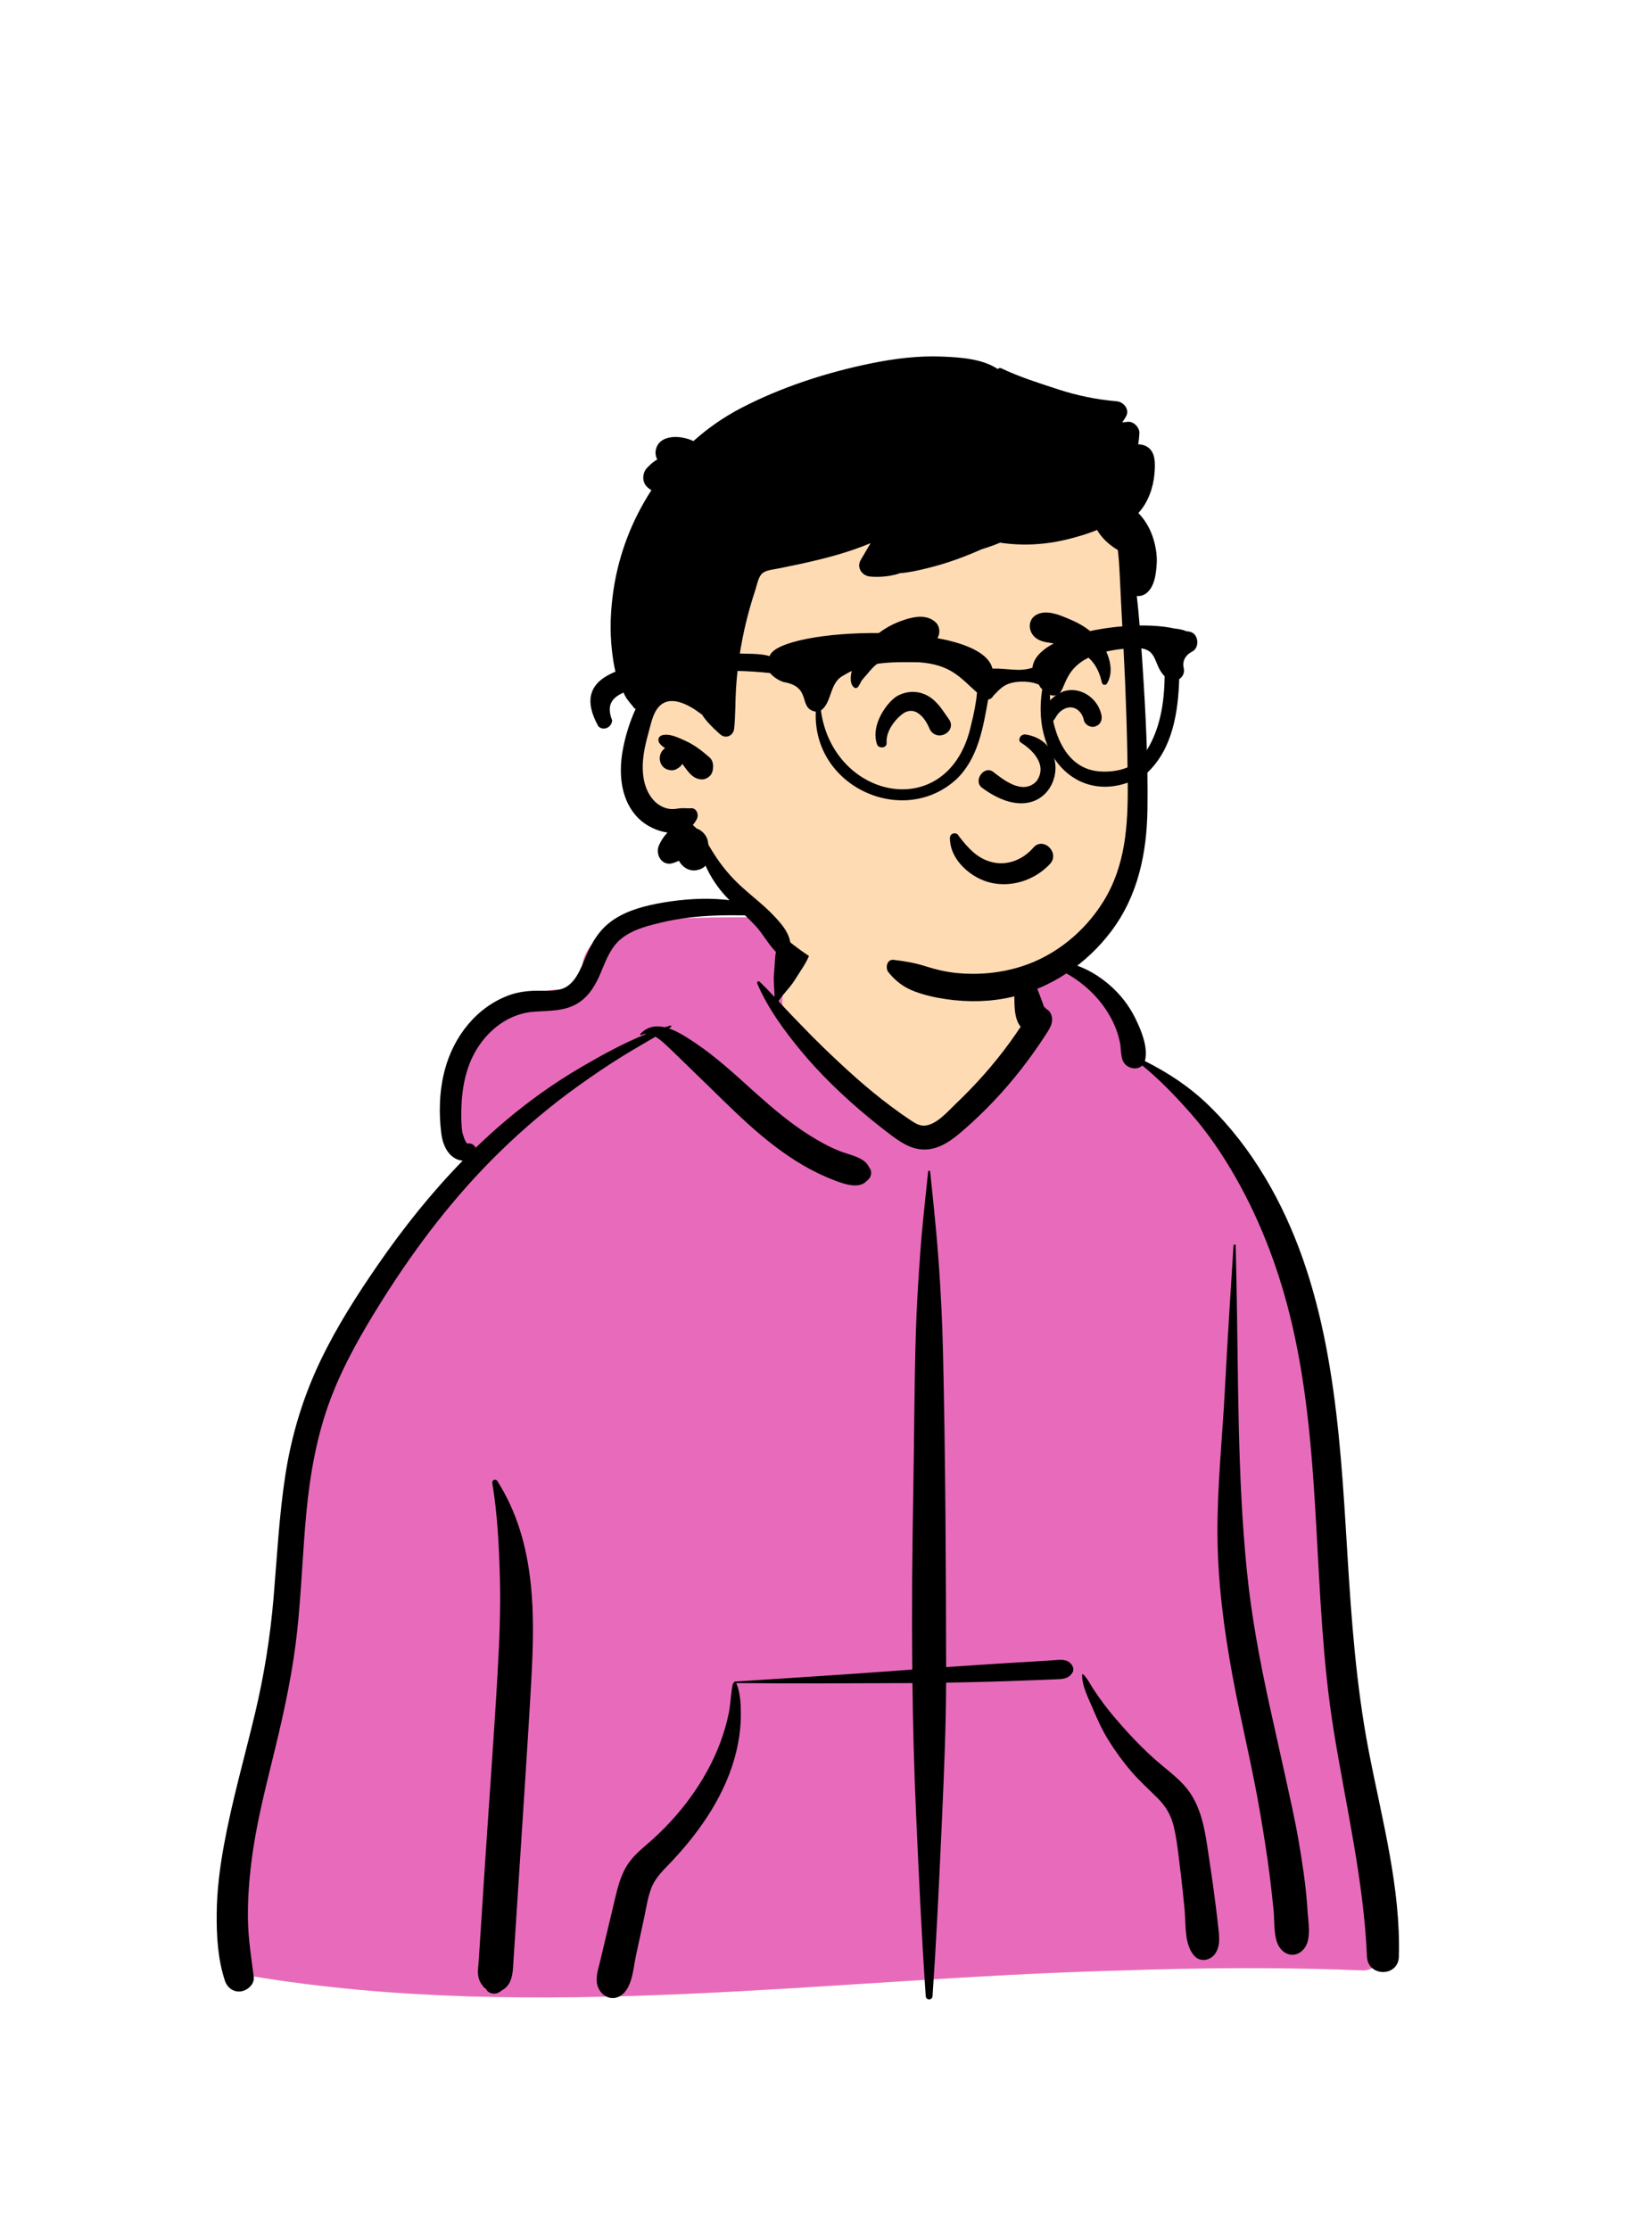 <svg width="512" height="691" viewBox="0 0 512 691" fill="none" xmlns="http://www.w3.org/2000/svg">
<path fill-rule="evenodd" clip-rule="evenodd" d="M422.647 610.56C431.357 610.14 427.854 594.902 427.229 589.306C420.333 568.867 421.954 546.568 419.241 525.145C417.552 505.146 415.381 485.209 413.554 465.225C409.968 424.661 384.211 342.081 354.818 328.801C351.116 312.553 335.823 297.386 316.474 297.386C303.278 281.763 287.394 270.769 267.021 272.989C258.601 273.372 250.437 282.302 242.369 284.027C237.852 284.65 197.767 283.046 189.737 287.816C184.144 290.688 179.094 295.995 180.739 302.753C183.363 310.939 175.209 302.081 158.198 310.819C123.51 331.654 144.238 359.527 145.156 360.39C123.51 390.511 104.59 414.947 95.836 451.763C90.162 479.096 90.801 507.312 86.047 534.786C84.369 544.312 81.794 553.512 79.008 562.763C75.988 574.87 74.52 605.044 72.856 605.314C69.824 606.067 74.608 612.293 77.82 612.298C166.89 627.074 257.364 612.91 346.912 610.596C372.149 609.718 397.412 609.516 422.647 610.56Z" fill="#FFDBB4"/>
<path fill-rule="evenodd" clip-rule="evenodd" d="M242.481 310.55C242.481 320.03 275.396 355.257 286.756 352.933C294.328 351.383 305.77 341.279 321.081 322.62V310.55L317.774 297.409C336.506 298.069 351.199 312.919 354.818 328.801C383.917 341.949 409.452 423.016 413.44 463.996L413.554 465.225C415.381 485.209 417.552 505.146 419.241 525.145C421.954 546.568 420.333 568.867 427.229 589.306L427.27 589.653C427.989 595.506 431.183 610.148 422.647 610.56C397.412 609.516 372.149 609.718 346.912 610.596C257.364 612.91 166.89 627.074 77.82 612.298C74.608 612.293 69.824 606.067 72.856 605.314C74.52 605.044 75.988 574.87 79.008 562.763L79.581 560.85C82.145 552.242 84.485 543.655 86.047 534.786C90.801 507.312 90.162 479.096 95.836 451.763C104.59 414.947 123.51 390.511 145.156 360.39C144.238 359.527 123.51 331.654 158.198 310.819C175.209 302.081 183.363 310.939 180.739 302.753C179.094 295.995 184.144 290.688 189.737 287.816C197.767 283.046 237.852 284.65 242.369 284.027C244.468 283.578 246.573 282.642 248.687 281.496L248.32 282.717C244.428 295.764 242.481 305.042 242.481 310.55Z" fill="#E86BBB"/>
<path fill-rule="evenodd" clip-rule="evenodd" d="M287.648 363.049C287.69 362.641 288.239 362.642 288.282 363.049L288.911 369.12C289.676 376.535 290.412 383.935 290.946 391.385C291.612 400.674 292.057 409.962 292.272 419.272C293.02 451.697 293.169 484.14 293.232 516.574C297.618 516.27 302.004 515.977 306.392 515.694C309.37 515.502 312.347 515.318 315.325 515.136L322.918 514.676L326.044 514.484C328.157 514.353 330.557 513.821 332.034 515.693C332.625 516.442 332.922 517.415 332.371 518.305C331.099 520.356 329.146 520.284 326.937 520.373C324.853 520.457 322.769 520.54 320.685 520.62C316.219 520.794 311.754 520.957 307.286 521.083C302.598 521.214 297.912 521.321 293.226 521.401C293.178 535.093 292.612 548.768 291.999 562.445L291.722 568.6C290.972 585.245 290.166 601.904 289.021 618.526C288.927 619.887 287.002 619.884 286.908 618.526C285.619 599.807 284.768 581.047 283.924 562.303C283.312 548.712 282.956 535.118 282.786 521.522C282.167 521.526 281.547 521.535 280.928 521.537C263.338 521.614 245.753 521.69 228.164 521.525C228.193 521.56 228.222 521.595 228.241 521.641C229.514 524.646 229.635 528.481 229.604 531.706C229.569 535.405 229.07 539.059 228.219 542.656C225.167 555.542 217.295 567.083 208.329 576.626L208.037 576.936C205.922 579.171 203.496 581.416 202.197 584.263C200.871 587.169 200.411 590.569 199.756 593.692L199.68 594.051L197.121 605.872C196.307 609.627 196.077 615.103 193.105 617.812C190.332 620.34 186.659 619.019 185.354 615.765C184.335 613.225 185.35 610.435 185.953 607.897L190.682 588.019C191.459 584.777 192.308 581.514 193.985 578.602C195.702 575.619 198.22 573.457 200.79 571.245C205.655 567.056 210.122 562.26 213.899 557.067C217.675 551.876 220.902 546.154 223.165 540.138C224.298 537.126 225.226 533.997 225.867 530.842C226.476 527.849 226.47 524.749 227.122 521.787C227.166 521.583 227.339 521.442 227.537 521.38C227.49 521.248 227.562 521.07 227.746 521.058L242.132 520.133C254.919 519.308 267.706 518.462 280.481 517.496L282.739 517.332C282.564 499.192 282.712 481.048 283.04 462.901C283.34 446.26 283.347 429.614 283.841 412.975C284.088 404.717 284.618 396.478 285.208 388.237C285.812 379.809 286.779 371.452 287.648 363.049ZM152.576 459.539C152.422 458.615 153.585 458.042 154.121 458.887C160.246 468.543 163.2 479.032 164.444 490.332C165.544 500.305 165.22 510.421 164.672 520.42C164.088 531.085 163.407 541.747 162.718 552.406L161.659 568.751L159.002 609.729C158.812 612.66 158.147 615.325 155.623 616.688C155.304 616.955 154.971 617.194 154.583 617.401C153.219 618.13 151.411 617.762 150.623 616.363L150.939 616.571C151.214 616.744 150.905 616.502 150.011 615.845L149.253 614.864C148.701 614.035 148.349 613.221 148.208 612.236C147.988 610.705 148.273 609.027 148.373 607.489L150.114 580.619C151.469 559.73 153.05 538.846 154.242 517.946C154.798 508.206 155.187 498.456 154.923 488.698C154.661 478.994 154.167 469.126 152.576 459.539ZM205.567 279.664L205.907 279.607C218.073 277.586 231.303 277.964 242.423 283.83C242.515 283.878 242.473 284.031 242.369 284.027L238.79 283.884C227.46 283.44 216.165 283.177 205.024 285.839L203.884 286.114C199.872 287.093 195.682 288.291 192.46 290.941C189.38 293.474 187.846 297.382 186.371 300.979L186.174 301.454C184.678 305.007 182.784 308.377 179.504 310.598C175.256 313.475 170.148 313.123 165.277 313.514C156.701 314.203 149.689 320.419 146.201 328.025C144.088 332.631 143.187 337.795 143.009 342.831C142.917 345.396 142.904 348.06 143.246 350.607C143.355 351.422 144.362 354.389 144.875 354.318C146.016 354.16 147.059 354.755 147.415 355.666C150.232 352.944 153.131 350.3 156.124 347.751C163.582 341.398 171.616 335.641 180.077 330.694C186.534 326.917 193.345 323.176 200.398 320.348C199.839 320.336 199.288 320.447 198.755 320.724C198.521 320.846 198.289 320.553 198.474 320.359C200.695 318.022 203.356 317.689 206.039 318.312C206.611 318.13 207.184 317.954 207.759 317.787C208.045 317.703 208.188 318.098 207.954 318.25L207.295 318.671C210.222 319.652 213.095 321.579 215.369 323.099C221.904 327.467 227.655 332.806 233.486 338.045L234.546 338.995C239.678 343.577 244.94 348.031 250.771 351.707C253.823 353.631 257.029 355.411 260.392 356.735C263.276 357.872 267.972 358.587 269.322 361.635C270.523 363.094 270.021 364.956 268.615 365.937C266.244 368.548 261.5 366.861 258.674 365.774C255.267 364.463 251.966 362.888 248.819 361.04C242.707 357.452 237.073 352.991 231.824 348.246C226.342 343.289 221.171 338.024 215.839 332.912C213.529 330.697 211.272 328.43 208.958 326.219L207.796 325.118C206.615 324.01 204.933 322.284 203.134 321.239C199.745 323.261 196.304 325.199 192.946 327.273C188.258 330.168 183.708 333.271 179.229 336.477C170.605 342.648 162.433 349.56 154.846 356.968C140.932 370.555 129.078 386.07 118.722 402.498L117.935 403.75C112.051 413.152 106.486 422.859 102.54 433.249C98.198 444.682 96.087 456.705 94.939 468.841C93.801 480.891 93.417 493.001 92.145 505.039C90.84 517.386 88.269 529.46 85.345 541.511L84.647 544.368C82.002 555.161 79.271 565.954 77.911 577.001C77.184 582.903 76.748 588.885 76.847 594.834C76.946 600.817 77.886 606.668 78.644 612.589C78.935 614.857 76.703 616.75 74.706 617.051C72.409 617.396 70.436 615.931 69.722 613.797C67.497 607.145 67.092 599.792 67.162 592.81C67.233 585.722 68.137 578.681 69.41 571.715C71.913 558.013 75.776 544.594 79.008 531.057C81.856 519.124 83.767 507.171 84.797 494.947C85.867 482.265 86.507 469.54 88.458 456.95C90.384 444.52 94.008 432.647 99.473 421.313C104.448 410.993 110.651 401.28 117.154 391.865C125.051 380.433 133.724 369.554 143.418 359.642C142.547 359.604 141.653 359.323 140.832 358.811C138.32 357.244 137.15 354.178 136.79 351.379C135.948 344.831 136.151 337.995 137.835 331.593C140.552 321.265 147.602 312.089 157.819 308.366C160.449 307.408 163.245 307.058 166.032 306.989C168.677 306.923 171.565 307.268 174.117 306.43C178.179 305.094 179.92 300.31 181.445 296.683L181.515 296.517C183.471 291.895 185.818 287.934 190.054 285.048C194.573 281.969 200.235 280.569 205.567 279.664ZM321.171 297.941C324.827 296.673 329.398 297.824 332.974 298.932C336.957 300.167 340.638 302.442 343.794 305.143C347.123 307.992 349.875 311.509 351.819 315.439L352.004 315.818C353.78 319.463 355.802 324.467 354.907 328.472C354.881 328.585 354.852 328.695 354.819 328.801C362.073 332.372 368.772 336.845 374.606 342.515C381.399 349.116 387.151 356.628 392.018 364.743C411.351 396.975 414.753 435.685 417.037 472.444L417.606 481.764C418.846 501.889 420.297 521.967 424.066 541.815L424.341 543.248C428.369 564.028 434.136 584.968 433.552 606.286C433.377 612.673 423.938 612.629 423.664 606.286C422.634 582.408 417.063 559.354 413.29 535.85C406.651 494.497 409.977 451.865 400.571 410.927C396.88 394.862 391.162 379.278 382.997 364.937C378.963 357.853 374.348 351.007 368.943 344.896C364.292 339.637 359.458 334.576 354.023 330.155C352.286 331.895 348.816 331.008 347.909 328.472C347.286 326.729 347.468 324.691 347.068 322.865C346.697 321.17 346.186 319.49 345.504 317.895C344.146 314.715 342.152 311.661 339.85 309.087C337.364 306.305 334.506 303.994 331.308 302.085C328.088 300.164 324.567 299.59 321.171 298.186C321.057 298.138 321.046 297.985 321.171 297.941ZM335.376 518.942C335.381 518.774 335.579 518.695 335.701 518.807C336.982 519.987 337.757 521.68 338.701 523.131C339.789 524.804 340.931 526.443 342.129 528.039C344.53 531.238 347.202 534.253 349.895 537.206C352.4 539.953 355.07 542.584 357.84 545.064C360.841 547.752 364.203 550.15 366.93 553.125C372.618 559.335 373.537 567.858 374.738 575.86L374.869 576.725C375.601 581.474 376.257 586.236 376.848 591.005C377.136 593.324 377.422 595.646 377.657 597.971L377.728 598.708C377.937 600.985 377.994 603.294 376.686 605.284C375.287 607.412 372.105 608.158 370.214 606.117C366.964 602.611 367.573 596.385 367.15 591.875C366.801 588.146 366.405 584.421 365.961 580.702L365.736 578.843C365.213 574.613 364.788 570.298 363.821 566.14C362.967 562.479 361.342 559.716 358.674 557.064C355.987 554.392 353.195 551.898 350.715 549.021C348.084 545.97 345.711 542.698 343.573 539.283C341.744 536.362 340.278 533.183 338.935 530.009L338.713 529.48C337.415 526.383 335.274 522.353 335.376 518.942ZM382.3 385.951C382.328 385.519 382.966 385.512 382.976 385.951C383.056 389.665 383.134 393.379 383.211 397.094C383.831 427.024 383.449 457.026 386.451 486.854C387.868 500.918 390.475 514.774 393.493 528.574C395.037 535.635 396.657 542.679 398.196 549.741C399.696 556.623 401.304 563.539 402.494 570.486C403.664 577.313 404.711 584.193 405.181 591.108L405.239 592.01C405.441 595.36 406.407 600.286 404.563 603.255C402.564 606.472 398.738 606.53 396.597 603.459C394.586 600.577 395.086 595.449 394.731 592.01C394.37 588.506 393.988 585 393.555 581.504C392.709 574.686 391.594 567.883 390.435 561.111C388.02 547.008 384.518 533.082 381.934 519.002C379.284 504.574 377.401 490.042 377.322 475.352C377.243 460.538 378.811 445.752 379.603 430.969C380.407 415.956 381.321 400.953 382.3 385.951ZM240.923 292.855C241.726 290.15 244.562 288.458 247.328 289.218C249.864 289.915 251.957 292.992 250.966 295.625C249.884 298.498 247.994 300.948 246.4 303.559C244.928 305.972 242.781 307.872 241.281 310.242L242.934 312.023C243.76 312.912 244.589 313.796 245.428 314.664L248.31 317.649C250.554 319.97 252.813 322.278 255.135 324.518C261.965 331.105 268.902 337.477 276.55 343.118C278.291 344.402 280.045 345.678 281.849 346.874L282.522 347.32C283.759 348.13 285.14 348.926 286.635 348.789C290.267 348.455 293.549 344.597 296.046 342.196L296.176 342.071C302.362 336.185 308.09 329.749 313.098 322.829C314.21 321.291 315.286 319.728 316.335 318.146C313.914 315.317 314.492 309.796 314.358 306.366C314.264 303.954 314.257 301.541 314.244 299.128L314.237 298.641C314.208 297.079 314.137 295.58 315.151 294.295C315.21 294.22 315.332 294.223 315.408 294.262C316.796 294.989 317.224 296.208 317.817 297.574L317.878 297.716C318.6 299.357 319.29 301.012 319.989 302.662C320.72 304.389 321.391 306.142 322.07 307.89C322.387 308.703 322.689 309.519 322.984 310.34C323.164 310.864 323.35 311.386 323.541 311.906L323.586 311.947C323.839 312.161 324.053 312.387 324.237 312.62C325.012 313.008 325.627 313.714 325.916 314.752C326.545 317.011 325.244 318.852 324.083 320.645C319.369 327.929 313.995 334.87 308.021 341.167C305.054 344.295 301.933 347.283 298.683 350.117L298.115 350.609C295.196 353.117 292.026 355.494 288.128 356.081C283.566 356.767 279.853 354.498 276.36 351.884L276.012 351.622C272.701 349.115 269.457 346.521 266.313 343.807C259.905 338.273 253.808 332.332 248.397 325.814C243.134 319.474 237.932 312.384 234.687 304.755C234.49 304.291 235.01 303.804 235.417 304.192C237.002 305.701 238.527 307.292 240.033 308.903C240.075 306.531 239.638 304.14 239.881 301.753C240.178 298.853 240.092 295.648 240.923 292.855Z" fill="black"/>
<path fill-rule="evenodd" clip-rule="evenodd" d="M350.05 218.164C349.082 209.638 350.335 191.818 350.419 190.735C350.95 183.89 347.75 156.862 341.7 159.352C331.553 151.301 318.037 149.524 305.399 148.674C279.148 146.91 251.222 150.96 230.952 168.666C220.927 177.861 211.168 191.234 211.952 205.158C202.844 218.357 190.004 236.463 201.352 251.893C205.21 256.823 211.341 258.659 216.186 262.392C225.933 270.272 232.048 281.579 241.888 289.411C267.956 312.888 312.219 317.792 337.831 291.089C357.635 271.75 354.433 242.819 350.95 218.164C348.607 201.589 351.939 234.798 350.05 218.164Z" fill="#FFDBB4"/>
<path fill-rule="evenodd" clip-rule="evenodd" d="M270.332 112.519C277.352 111.099 284.561 110.215 291.731 110.481L292.284 110.503C297.678 110.719 304.51 111.197 309.216 114.341C309.486 114.068 309.922 113.929 310.317 114.117C315.909 116.793 322.06 118.727 327.948 120.649C333.809 122.561 339.89 123.824 346.033 124.333C348.344 124.524 350.322 127.026 348.859 129.269C348.511 129.804 348.171 130.344 347.834 130.885C348.399 130.826 348.963 130.765 349.528 130.708C351.387 130.52 353.244 132.508 353.134 134.322C353.065 135.463 352.942 136.59 352.761 137.704C353.469 137.689 354.172 137.796 354.852 138.084C358.296 139.541 358.056 143.651 357.798 146.779C357.441 151.119 355.822 155.715 352.815 158.963C355.06 161.301 356.649 164.092 357.597 167.406C358.285 169.827 358.668 172.405 358.479 174.925L358.419 175.679C358.185 178.414 357.721 181.441 355.758 183.408C354.75 184.422 353.509 184.792 352.326 184.675C353.041 190.976 353.5 197.314 353.932 203.629L354.134 206.647C355.097 221.242 355.821 235.933 355.632 250.552C355.456 264.214 352.762 277.475 344.402 288.568C336.787 298.669 325.854 306.116 313.486 308.947C306.82 310.475 300.015 310.583 293.269 309.609C289.999 309.136 286.707 308.41 283.603 307.265C280.168 305.994 277.699 304.123 275.387 301.32C274.294 299.99 274.82 297.159 276.997 297.425C280.29 297.825 283.296 298.308 286.453 299.284L286.905 299.427C290.049 300.436 293.305 301.189 296.592 301.509C303.326 302.163 310.161 301.505 316.611 299.458C327.113 296.123 336.158 288.69 341.955 279.35C348.836 268.28 349.614 255.713 349.515 242.984C349.408 229.016 348.955 215.04 348.215 201.086L348.089 198.761C347.698 191.58 347.32 184.395 346.988 177.21C346.884 174.957 346.727 172.685 346.443 170.436C343.848 168.912 341.523 166.811 340.007 164.22C336.963 165.482 333.76 166.392 330.814 167.118C323.99 168.8 316.904 169.209 309.958 168.155C308.084 168.931 306.173 169.613 304.233 170.2C303.708 170.433 303.184 170.662 302.66 170.886C297.982 172.892 293.237 174.591 288.299 175.835L287.086 176.139C284.488 176.781 281.665 177.413 278.9 177.611C278.445 177.787 277.955 177.936 277.419 178.067C274.901 178.68 272.288 178.874 269.707 178.657C267.192 178.445 265.375 175.899 266.76 173.514C267.772 171.774 268.794 170.039 269.823 168.308C266.239 169.804 262.537 171.049 258.805 172.103C255.036 173.167 251.213 174.064 247.385 174.889C245.338 175.326 243.284 175.714 241.242 176.151C239.78 176.462 237.536 176.624 236.343 177.589C235.026 178.648 234.653 181.118 234.153 182.642C233.496 184.621 232.88 186.608 232.318 188.619C231.199 192.63 230.281 196.701 229.571 200.812C228.86 204.927 228.383 209.083 228.117 213.252C227.852 217.417 227.969 221.609 227.542 225.756C227.312 227.956 224.956 229.087 223.216 227.55C223.011 227.37 222.806 227.187 222.602 227.003L222.298 226.725C220.809 225.373 219.365 223.94 218.174 222.326C217.958 222.028 217.751 221.717 217.558 221.402C217.526 221.402 217.499 221.393 217.468 221.37L217.137 221.121C213.5 218.408 207.423 214.87 203.876 219.378C202.746 220.814 202.167 222.643 201.687 224.407L200.844 227.564C200.299 229.625 199.786 231.698 199.486 233.806C198.807 238.53 199.149 243.975 202.392 247.762C203.687 249.276 205.473 250.358 207.465 250.642C208.576 250.795 209.673 250.606 210.775 250.466C211.895 250.326 212.974 250.552 214.095 250.444C215.876 250.268 216.654 252.404 215.988 253.748C215.628 254.469 215.205 255.091 214.724 255.618C215.111 255.952 215.48 256.312 215.835 256.691C216.888 257.029 217.832 257.755 218.538 258.715C219.109 259.49 219.406 260.333 219.456 261.221C219.518 261.442 219.572 261.667 219.622 261.897L220.587 263.467C220.799 263.811 221.011 264.151 221.223 264.485C223.678 268.361 226.404 271.642 229.791 274.735C233.052 277.71 236.591 280.373 239.654 283.565L240.015 283.944C242.871 286.96 245.881 290.61 244.763 294.996C244.475 296.123 242.905 296.934 241.88 296.172C238.584 293.72 236.924 289.835 234.127 286.86C231.248 283.795 228.059 281.041 225.172 277.984C222.442 275.1 220.287 271.832 218.664 268.235C218.016 268.951 217.072 269.461 215.763 269.659C213.514 269.997 211.418 268.676 210.438 266.725C209.808 267.004 209.165 267.257 208.517 267.455C205.108 268.501 202.963 264.701 204.249 261.893C204.937 260.387 205.796 259.08 206.863 257.98C203.529 257.52 200.138 255.794 197.948 253.639C192.452 248.226 191.697 240.09 192.934 232.855C193.59 229.02 194.723 225.139 196.194 221.537C196.45 220.91 196.725 220.279 197.026 219.657C196.86 219.653 196.689 219.581 196.581 219.441C195.587 218.08 194.377 216.966 193.639 215.443C192.96 214.046 192.205 212.63 191.669 211.174C190.568 208.195 190.028 204.832 189.668 201.681C188.926 195.231 189.214 188.822 190.199 182.412C191.876 171.495 195.928 161.047 201.896 151.88C201.571 151.709 201.26 151.502 200.97 151.258L200.826 151.133L200.593 150.922C198.89 149.377 199.037 146.482 200.593 144.917L201.085 144.423C201.707 143.804 202.244 143.313 203.249 142.638C203.398 142.539 203.549 142.445 203.703 142.357C203.176 141.383 202.994 140.243 203.36 138.986C204.638 134.607 210.925 134.762 214.91 136.672C219.319 132.728 224.208 129.305 229.507 126.532C242.128 119.933 256.398 115.331 270.332 112.519ZM205.095 227.866C207.452 227.095 210.582 228.713 212.7 229.687C215.385 230.922 217.67 232.747 219.883 234.676C220.985 235.641 221.182 237.219 220.908 238.566C220.881 238.702 220.854 238.841 220.823 238.981C220.53 240.419 218.929 241.55 217.512 241.51C214.548 241.429 213.137 238.864 211.459 236.691C211.261 237.043 211.014 237.367 210.708 237.611L210.501 237.773C209.805 238.304 209.037 238.729 208.117 238.688C207.465 238.657 206.84 238.49 206.264 238.188C204.825 237.426 204.191 235.56 204.582 234.041C204.825 233.085 205.382 232.337 206.111 231.819L205.84 231.632C205.258 231.227 204.728 230.8 204.315 230.169L204.222 230.02H204.258C203.808 229.245 204.101 228.19 205.095 227.866Z" fill="black"/>
<path fill-rule="evenodd" clip-rule="evenodd" d="M316.413 273.226C313.093 274.188 309.529 274.274 306.145 273.281C303.075 272.38 299.923 270.397 297.664 267.774C295.657 265.443 294.357 262.611 294.408 259.587C294.414 259.242 294.538 258.954 294.728 258.73C294.932 258.489 295.218 258.324 295.523 258.252C295.838 258.178 296.171 258.205 296.454 258.333C296.71 258.45 296.93 258.647 297.067 258.937C297.414 259.393 297.76 259.842 298.107 260.279C300.899 263.727 303.602 266.303 307.8 267.227C310.078 267.728 312.353 267.506 314.44 266.741C316.674 265.922 318.694 264.482 320.276 262.639C320.992 261.806 321.836 261.466 322.662 261.461C323.597 261.454 324.522 261.889 325.219 262.584C325.904 263.267 326.362 264.196 326.404 265.167C326.44 266.019 326.162 266.909 325.423 267.704C322.987 270.32 319.829 272.237 316.413 273.226ZM316.311 230.048C319.714 232.117 324.9 236.941 321.239 242.071C316.929 246.593 310.724 241.408 307.666 239.063C304.831 237.245 301.645 241.92 304.276 244.042C326.371 260.402 335.338 230.589 318.032 227.615C316.127 227.288 315.419 229.408 316.311 230.048ZM284.473 220.944C283.379 220.245 282.093 220.004 280.666 220.653C279.552 221.16 277.597 222.85 276.237 225.071C275.306 226.591 274.647 228.373 274.784 230.23C274.816 230.661 274.657 230.979 274.405 231.214C274.207 231.4 273.92 231.536 273.583 231.579C273.297 231.615 272.977 231.583 272.717 231.501C272.222 231.347 271.96 231.026 271.862 230.764C270.909 228.234 271.319 225.411 272.387 222.864C273.828 219.427 276.444 216.548 278.158 215.62C281.091 214.031 284.551 213.958 287.488 215.577C289.988 216.955 291.552 219.179 293.107 221.446C293.437 221.928 293.765 222.406 294.104 222.876C294.784 223.818 294.851 224.752 294.588 225.553C294.297 226.441 293.553 227.19 292.624 227.581C291.765 227.944 290.768 227.995 289.885 227.622C289.14 227.308 288.456 226.695 288.023 225.655C287.294 223.904 286.08 221.972 284.473 220.944ZM340.03 224.841C339.28 225.231 338.694 225.349 337.863 225.1C337.404 224.962 336.95 224.697 336.594 224.341C336.242 223.989 335.987 223.551 335.888 223.064C335.645 221.864 334.989 220.741 334.053 220.009C333.254 219.383 332.244 219.051 331.125 219.238C329.917 219.44 328.766 220.215 327.973 221.128C327.708 221.434 327.5 221.781 327.291 222.126C326.901 222.771 326.521 223.37 325.983 223.844C325.778 224.024 325.471 224.149 325.173 224.149C325.052 224.149 324.929 224.129 324.812 224.093C323.609 222.886 323.378 221.97 323.417 221.062C323.457 220.11 323.833 219.145 324.439 218.246C325.863 216.135 328.565 214.405 330.388 214.013C332.885 213.476 335.365 214.121 337.353 215.516C339.399 216.951 340.915 219.179 341.388 221.69C341.501 222.295 341.453 222.948 341.223 223.514C340.998 224.067 340.606 224.541 340.03 224.841ZM289.981 198.444C288.482 199.904 286.708 200.13 284.914 200.331C283.917 200.444 283.121 200.535 282.338 200.712C280.185 201.198 278.057 201.93 276.116 202.984C274.086 204.086 271.875 205.415 270.284 207.118C269.905 207.523 269.549 207.948 269.192 208.374C268.866 208.762 268.552 209.136 268.222 209.497C267.842 209.911 267.481 210.345 267.123 210.778C266.901 211.144 266.857 211.234 266.813 211.327C266.745 211.468 266.667 211.625 266.578 211.794C266.456 212.025 266.312 212.278 266.162 212.507C265.913 212.926 265.779 213.042 265.663 213.094C265.471 213.179 265.289 213.221 265.112 213.198C264.947 213.177 264.791 213.098 264.637 212.967C263.867 212.317 263.64 211.25 263.664 210.118C263.699 208.399 264.333 206.496 264.917 205.327C266.276 202.609 268.16 199.783 270.425 197.755C273.011 195.439 275.839 193.686 279.088 192.478C281.106 191.728 283.444 191.038 285.643 191.125C287.227 191.188 288.738 191.659 289.986 192.834C290.753 193.556 291.12 194.582 291.12 195.607C291.12 196.653 290.738 197.706 289.981 198.444ZM343.077 211.815C342.982 211.972 342.85 212.079 342.703 212.144C342.55 212.212 342.378 212.231 342.213 212.203C342.049 212.176 341.893 212.101 341.769 211.988C341.651 211.879 341.56 211.734 341.52 211.557C340.525 207.187 338.593 203.935 334.47 201.839C332.441 200.807 330.109 200.152 327.901 199.629C327.259 199.477 326.581 199.379 325.898 199.279C323.758 198.967 321.603 198.609 320.208 196.879C319.367 195.837 319.015 194.504 319.214 193.286C319.402 192.138 320.072 191.086 321.291 190.455C324.326 188.886 328.096 190.426 331.161 191.738C331.388 191.835 331.611 191.93 331.829 192.022C334.826 193.287 337.559 194.957 339.806 197.345C341.588 199.24 343.24 202.04 343.905 204.921C344.458 207.318 344.328 209.765 343.077 211.815Z" fill="black"/>
<path fill-rule="evenodd" clip-rule="evenodd" d="M354.314 234.083C351.279 238.16 345.653 239.458 340.464 239.01C329.273 237.933 325.751 225.221 325.384 215.341C332.889 217.452 324.749 202.499 350.403 200.855C359.446 200.101 356.953 205.563 360.949 209.554C360.867 217.93 359.472 227.031 354.314 234.083ZM301.008 224.458C294.401 255.404 258.22 248.043 254.419 220.148C257.928 217.67 257.004 211.553 261.364 209.337C268.274 204.921 276.912 205.11 284.76 205.214C294.79 205.903 297.648 210.059 302.801 214.592C302.553 217.62 301.838 221.209 301.008 224.458ZM368.647 195.73C368.276 195.668 367.904 195.61 367.533 195.555C367.243 195.391 366.903 195.264 366.507 195.188C365.603 194.959 364.706 194.804 363.81 194.721C350.951 191.826 321.201 195.936 319.973 206.911C315.878 208.278 312.335 207.053 307.588 207.175C303.975 192.073 241.516 194.204 238.512 203.31C238.5 203.306 238.489 203.304 238.477 203.3C235.591 202.407 231.336 202.622 228.032 202.481C220.978 202.333 213.916 202.962 207.015 204.45C194.091 206.504 176.452 208.908 185.441 225.049C185.443 225.051 185.444 225.055 185.446 225.057L185.447 225.056C186.997 226.644 189.626 225.365 189.723 223.216C186.701 215.569 193.527 214.651 198.778 212.453C211.846 207.758 225.15 207.108 238.664 208.56C239.681 209.757 241.224 210.801 242.855 211.347C251.891 212.847 247.129 219.551 252.84 220.526C251.791 243.894 280.159 256.649 296.596 241.288C303.158 234.871 304.723 225.365 306.244 216.797C307.049 216.616 307.56 216.176 307.859 215.594C309.794 213.662 311.01 211.878 314.836 211.347C318.662 210.817 321.607 211.881 322.005 212.207C322.106 212.41 322.214 212.613 322.339 212.815C322.514 213.118 322.752 213.359 323.022 213.549C319.244 236.818 337.307 251.534 355.542 239.466C363.465 232.012 365.14 220.599 365.47 210.413C366.544 209.765 367.225 208.509 366.853 206.93C366.34 204.752 367.542 202.867 369.456 201.921C371.942 200.692 371.502 196.203 368.647 195.73Z" fill="black"/>
</svg>
